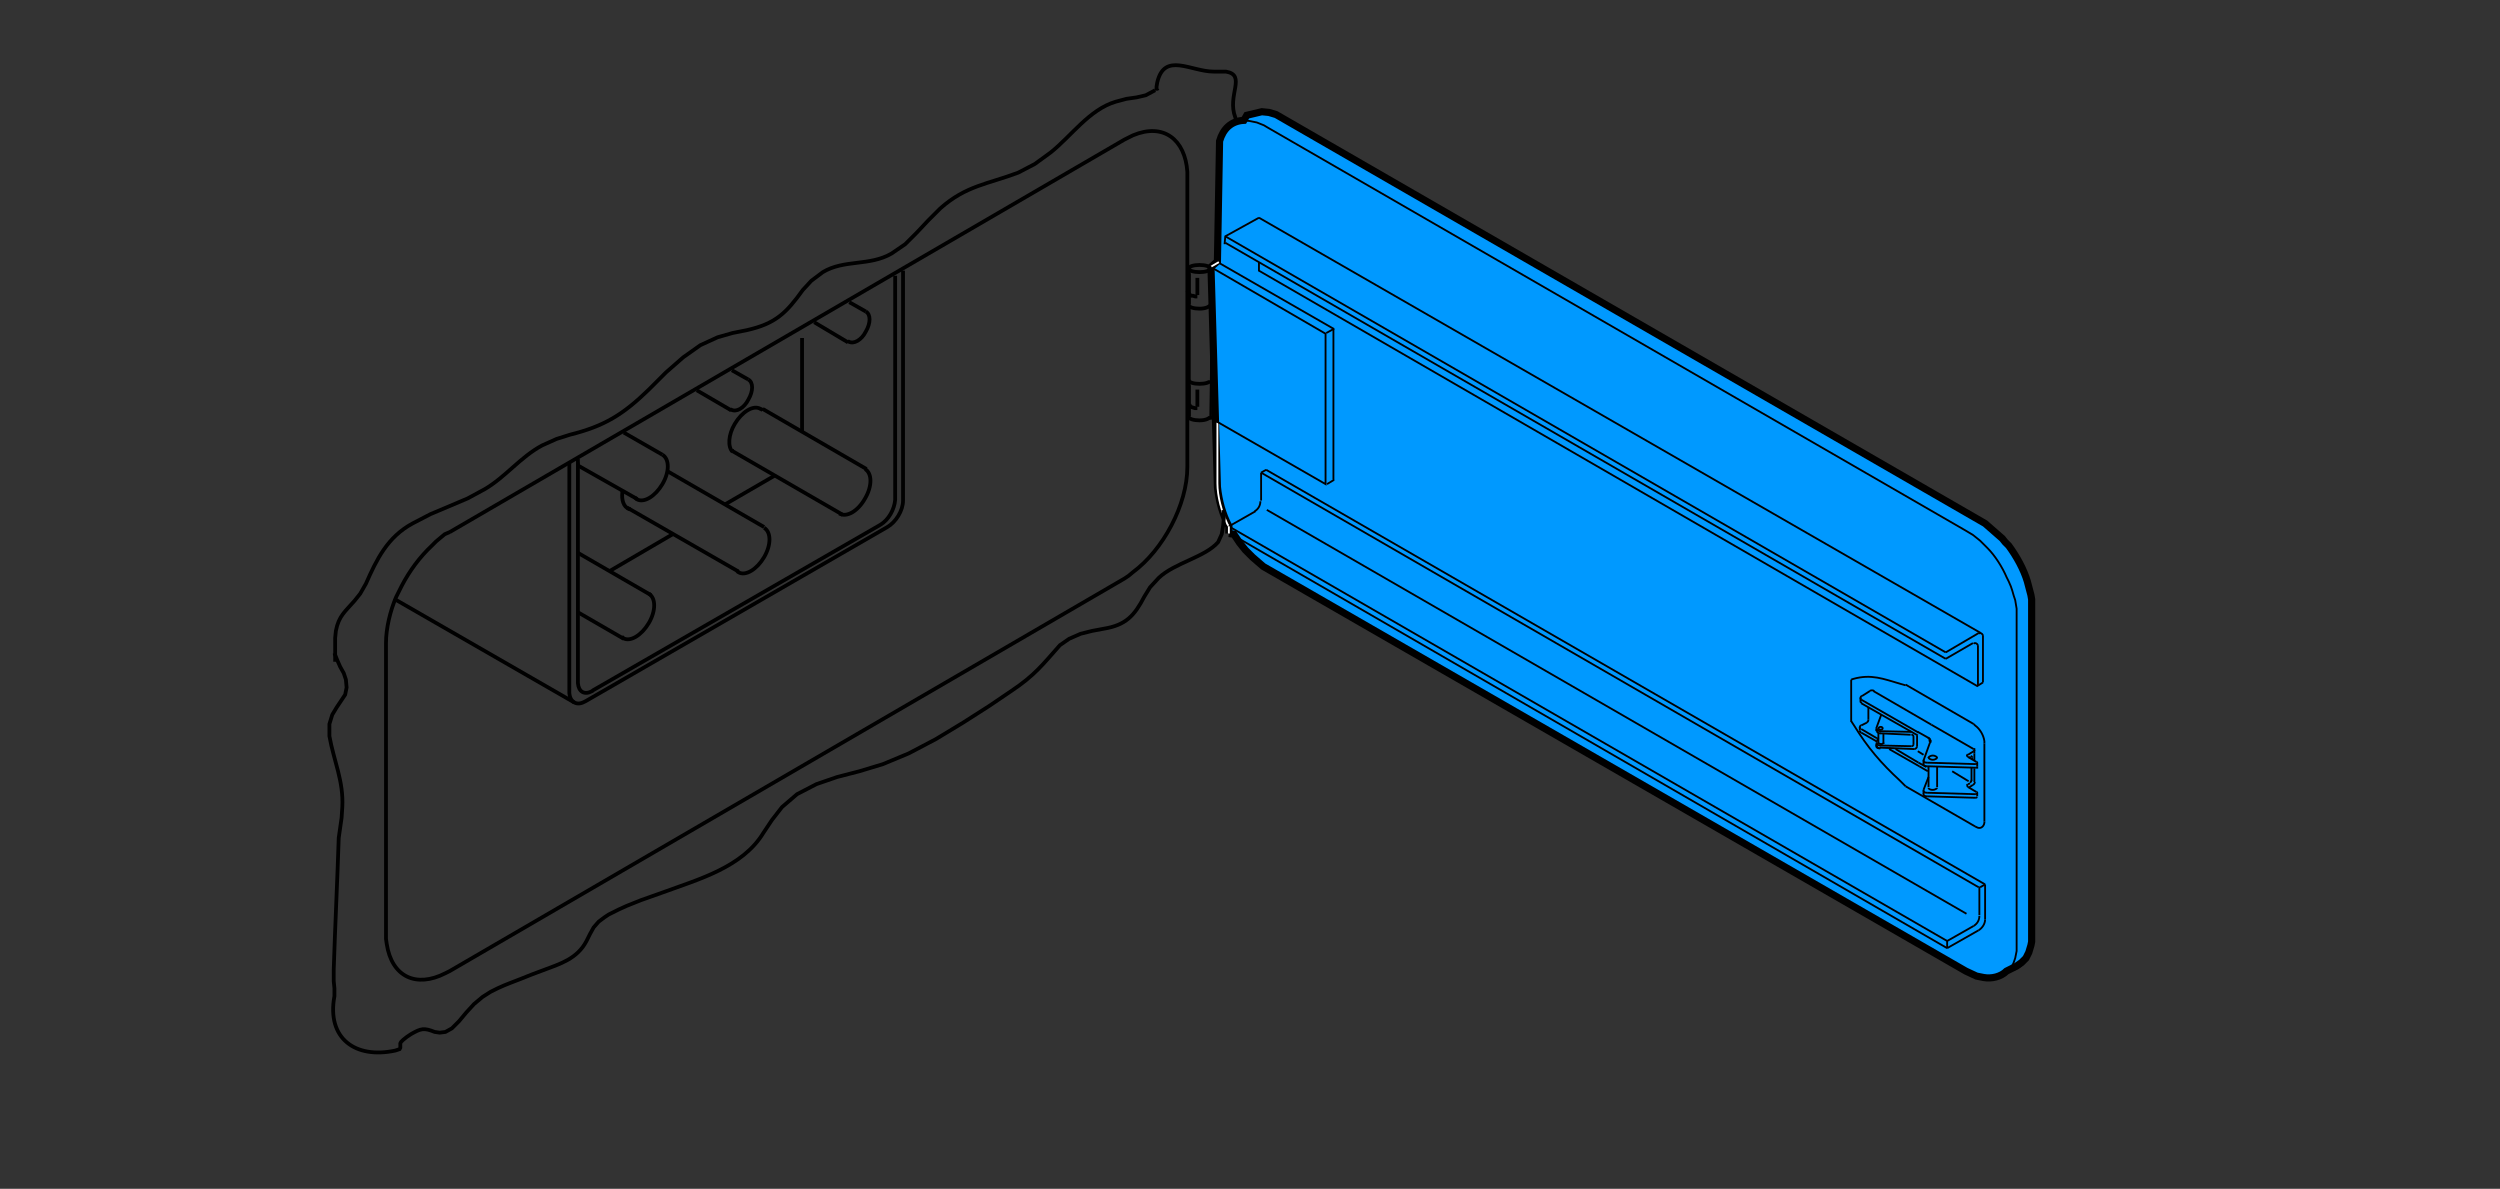 <?xml version="1.0" encoding="utf-8"?>
<!-- Generator: Adobe Illustrator 24.2.3, SVG Export Plug-In . SVG Version: 6.00 Build 0)  -->
<svg version="1.1" id="Ebene_1" xmlns="http://www.w3.org/2000/svg" xmlns:xlink="http://www.w3.org/1999/xlink" x="0px" y="0px"
	 viewBox="0 0 349.1 166" style="enable-background:new 0 0 349.1 166;" xml:space="preserve">
<rect x="0" y="0" width="349.1" height="166" fill="#333333" stroke="none"/>
<style type="text/css">
	.st0{fill:#0099FF;stroke:#000000;stroke-width:0.26;stroke-miterlimit:5;}
	.st1{fill-rule:evenodd;clip-rule:evenodd;fill:#0099FF;stroke:#000000;stroke-miterlimit:10;}
	.st2{fill:none;stroke:#000000;stroke-width:0.26;stroke-miterlimit:5;}
	.st3{fill:none;stroke:#FFFFFF;stroke-width:0.26;stroke-miterlimit:5;}
	.st4{fill:none;stroke:#000000;stroke-width:0.53;stroke-miterlimit:5;}
</style>
<g>
	<line class="st0" x1="169" y1="58.6" x2="169.3" y2="37.6"/>
	<path class="st1" d="M171.6,74.5l0-1c-0.9-1.7-1.4-3.6-1.6-5.5l-0.9-30.7l0.9-0.8l0.3-16.8c0.5-1.7,1.6-2.8,3.4-2.9l0.4-0.7
		l2.1-0.5l1,0.1l1,0.3l99,57.1l2.4,2.1l0.4,0.5l0.5,0.5c1.1,1.5,2.1,3.3,2.6,5l0.5,1.9l0.1,0.6v47.8l-0.1,0.5l-0.3,1l-0.2,0.4
		l-0.2,0.4l-0.3,0.3l-0.3,0.3l-0.7,0.5l-0.4,0.2l-1,0.5c-0.8,0.8-2.1,1.1-3.2,0.9l-1-0.2l-1.5-0.7l-98.1-56.5l-1.5-1.3l-0.5-0.5
		l-0.5-0.5l-0.4-0.5l-0.4-0.5l-0.4-0.6l-0.4-0.6L171.6,74.5L171.6,74.5"/>
</g>
<path class="st2" d="M170,36.5V21.9l0-0.6l0-0.5c0.4-2.8,2.2-4.5,5-3.8l0.5,0.1l0.5,0.2l0.5,0.2l0.5,0.3l97.5,56.3l0.5,0.3l0.5,0.3
	l0.5,0.4l0.5,0.4l0.5,0.5l0.5,0.5c1.1,1.1,2.1,2.7,2.7,4.1l0.3,0.6l0.3,0.7l0.2,0.6l0.2,0.7l0.2,0.6l0.1,0.6l0.1,0.6l0,0.6l0,0.6
	v45.5l0,0.6l0,0.5l-0.1,0.5l-0.1,0.5c-0.3,1-0.6,1.5-1.4,2.2l-0.3,0.2l-0.4,0.2l-0.4,0.1l-0.4,0.1c-1.1,0.1-1.8,0-2.8-0.4l-0.5-0.2
	l-0.5-0.3l-97.5-56.3l-0.5-0.3l-0.5-0.4l-0.5-0.4l-0.5-0.4l-0.5-0.5l-0.5-0.5l-0.5-0.5l-0.4-0.5l-0.4-0.6l-0.4-0.6"/>
<path class="st3" d="M171.6,73.5l-0.2-0.3c-0.8-1.7-1.4-3.9-1.4-5.7v-8.5"/>
<line class="st2" x1="276.6" y1="88.4" x2="175.8" y2="30.4"/>
<line class="st2" x1="271.7" y1="91.1" x2="171.1" y2="33"/>
<line class="st2" x1="271.7" y1="92" x2="171.1" y2="33.9"/>
<line class="st2" x1="271.7" y1="91.1" x2="276.3" y2="88.4"/>
<line class="st2" x1="271.7" y1="92" x2="275.5" y2="89.8"/>
<line class="st2" x1="276.2" y1="90.2" x2="276.2" y2="95.7"/>
<line class="st2" x1="276.9" y1="88.8" x2="276.9" y2="95.3"/>
<path class="st2" d="M276.2,90.2c0-0.2-0.2-0.4-0.4-0.4c-0.1,0-0.1,0-0.2,0.1"/>
<path class="st2" d="M276.9,88.8c0-0.2-0.2-0.4-0.4-0.4c-0.1,0-0.1,0-0.2,0.1"/>
<path class="st2" d="M173.2,16.9l0.2-0.2l0.3-0.3l0.4-0.2c1.4-0.7,2.6-0.5,4,0l0.5,0.2l0.5,0.3L276.7,73l0.5,0.3l0.5,0.3l0.5,0.4
	l0.5,0.4l0.5,0.5l0.5,0.5l0.4,0.5l0.5,0.5l0.4,0.6l0.4,0.6l0.4,0.6l0.3,0.6l0.3,0.6c0.8,1.8,1.4,3.7,1.4,5.7v45.5l0,0.6
	c-0.1,1.6-0.6,3.2-2.1,4l-0.4,0.2l-0.4,0.1l-0.3,0.1"/>
<line class="st2" x1="174.1" y1="16.2" x2="172.1" y2="17.3"/>
<polyline class="st2" points="175.8,30.4 171.1,33 171,34.1 "/>
<polyline class="st2" points="276.9,95.3 276.1,95.8 175.8,37.8 175.8,36.6 "/>
<polyline class="st2" points="170.2,36.7 186.2,45.9 186.2,66.9 186.1,66.9 "/>
<polyline class="st2" points="169.1,37.3 185.1,46.6 185.1,67.6 169.1,58.4 169.1,37.3 "/>
<line class="st3" x1="170.2" y1="36.6" x2="169" y2="37.3"/>
<line class="st2" x1="186.3" y1="45.9" x2="185.2" y2="46.5"/>
<line class="st2" x1="186.3" y1="67" x2="185.3" y2="67.6"/>
<line class="st4" x1="166" y1="58.5" x2="166" y2="37.5"/>
<line class="st4" x1="167.2" y1="38.8" x2="167.2" y2="41.2"/>
<line class="st4" x1="166" y1="38.2" x2="166" y2="42.5"/>
<path class="st4" d="M167.5,38c-0.8,0-1.5-0.2-1.5-0.5c0-0.3,0.7-0.5,1.5-0.5c0.8,0,1.5,0.2,1.5,0.5C169,37.8,168.3,38,167.5,38z"/>
<path class="st4" d="M169,42.5C169,42.5,169,42.6,169,42.5c0,0.3-0.6,0.6-1.5,0.6c-0.8,0-1.5-0.2-1.5-0.5c0,0,0,0,0,0"/>
<line class="st4" x1="167.2" y1="54.4" x2="167.2" y2="56.8"/>
<line class="st4" x1="166" y1="53.8" x2="166" y2="58.1"/>
<path class="st4" d="M169,53.1c0,0.3-0.7,0.5-1.5,0.5c-0.8,0-1.5-0.2-1.5-0.5c0,0,0-0.1,0-0.1"/>
<path class="st4" d="M169,58.1C169,58.1,169,58.1,169,58.1c0,0.3-0.6,0.6-1.5,0.6c-0.8,0-1.5-0.2-1.5-0.5c0,0,0,0,0,0"/>
<path class="st4" d="M167.2,57l-0.3,0c-0.3-0.1-0.7-0.1-0.8-0.5l0-0.1"/>
<polyline class="st4" points="167.2,41.4 167.2,41.4 166.9,41.4 166.6,41.3 166.4,41.3 166.2,41.2 166.1,41.1 166,40.9 166.1,40.9 
	"/>
<line class="st2" x1="276.4" y1="123.8" x2="276.4" y2="127.8"/>
<line class="st2" x1="277.2" y1="123.5" x2="277.2" y2="128.4"/>
<line class="st2" x1="271.9" y1="131.4" x2="275.6" y2="129.3"/>
<line class="st2" x1="271.9" y1="132.4" x2="276.3" y2="129.9"/>
<path class="st2" d="M275.6,129.3c0.5-0.3,0.8-0.8,0.8-1.4"/>
<path class="st2" d="M276.3,129.9c0.5-0.3,0.9-0.9,0.9-1.5"/>
<line class="st2" x1="276.3" y1="123.9" x2="176.1" y2="66"/>
<line class="st2" x1="277.2" y1="123.5" x2="176.8" y2="65.6"/>
<line class="st2" x1="271.9" y1="131.4" x2="171.6" y2="73.5"/>
<line class="st2" x1="271.9" y1="132.4" x2="171.6" y2="74.4"/>
<line class="st2" x1="176.1" y1="66" x2="176.1" y2="69.9"/>
<line class="st2" x1="171.6" y1="73.5" x2="175.3" y2="71.4"/>
<path class="st2" d="M175.2,71.4c0.5-0.3,0.8-0.8,0.8-1.4"/>
<line class="st2" x1="176.1" y1="66" x2="176.8" y2="65.6"/>
<line class="st3" x1="171.6" y1="73.5" x2="171.6" y2="74.5"/>
<line class="st2" x1="277.2" y1="123.5" x2="276.5" y2="123.9"/>
<line class="st2" x1="271.9" y1="131.4" x2="271.9" y2="132.4"/>
<line class="st2" x1="274.6" y1="127.6" x2="176.9" y2="71.2"/>
<line class="st4" x1="79.6" y1="82.9" x2="79.6" y2="82.9"/>
<line class="st4" x1="85.2" y1="79.7" x2="94.1" y2="74.5"/>
<line class="st4" x1="101.3" y1="70.4" x2="108.2" y2="66.4"/>
<line class="st4" x1="112" y1="60.3" x2="112" y2="47.2"/>
<path class="st4" d="M79.5,64.7v32.1c0.1,1.2,1,1.8,2.1,1.2l0.2-0.1l42.1-24.3c1.2-0.7,2.2-2.3,2.2-3.7V37.8"/>
<path class="st4" d="M88.7,69.5c0.1,0.1,0.1,0.1,0.2,0.2c1,0.6,2.6-0.4,3.6-2.1c1-1.7,1-3.5,0-4.1"/>
<line class="st4" x1="80.7" y1="65" x2="89" y2="69.7"/>
<path class="st4" d="M86.8,88.9c0.1,0.1,0.2,0.1,0.2,0.2c1,0.6,2.6-0.4,3.6-2.1c1-1.7,1-3.5,0-4.1"/>
<line class="st4" x1="80.7" y1="85.5" x2="87.1" y2="89.2"/>
<line class="st4" x1="80.7" y1="77.2" x2="90.9" y2="83.1"/>
<path class="st4" d="M80.7,64.1v31.3c0.1,1.2,0.9,1.7,2,1.1l0.1-0.1l40.1-23.1c1.2-0.7,2-2.2,2.1-3.5V38.5"/>
<path class="st4" d="M102.9,79.7c0.1,0.1,0.2,0.1,0.2,0.2c1,0.6,2.6-0.4,3.6-2.1c1-1.7,1-3.5,0-4.1"/>
<path class="st4" d="M86.9,68.6l0,0.2c-0.1,0.9,0.1,2,1,2.3l0.2,0"/>
<line class="st4" x1="87.6" y1="70.9" x2="103.1" y2="79.8"/>
<line class="st4" x1="93.2" y1="65.8" x2="106.7" y2="73.6"/>
<path class="st4" d="M117.2,71.7C117.2,71.7,117.2,71.7,117.2,71.7c1,0.6,2.6-0.3,3.6-2.1c1-1.7,1-3.5,0-4.1"/>
<line class="st4" x1="102.3" y1="63" x2="117.7" y2="71.9"/>
<line class="st4" x1="106.5" y1="57.1" x2="121" y2="65.5"/>
<path class="st4" d="M106.5,57.3c-0.1-0.1-0.2-0.2-0.3-0.2c-1-0.6-2.6,0.4-3.6,2.1c-0.9,1.5-1,3.2-0.3,3.9"/>
<line class="st4" x1="102.2" y1="62.8" x2="102.3" y2="63"/>
<line class="st4" x1="55" y1="83.6" x2="80.2" y2="98.1"/>
<line class="st4" x1="80.9" y1="64.6" x2="80.6" y2="64.7"/>
<line class="st4" x1="87.1" y1="60.4" x2="92.5" y2="63.5"/>
<path class="st4" d="M101.9,57.1c0.1,0.1,0.1,0.1,0.2,0.1c0.7,0.4,1.8-0.2,2.4-1.4c0.7-1.2,0.7-2.4,0-2.8"/>
<line class="st4" x1="97.3" y1="54.5" x2="102.1" y2="57.3"/>
<line class="st4" x1="102.2" y1="51.7" x2="104.5" y2="53"/>
<path class="st4" d="M118.3,47.6c0.1,0.1,0.1,0.1,0.2,0.1c0.7,0.4,1.8-0.2,2.4-1.4c0.7-1.2,0.7-2.4,0-2.8"/>
<line class="st4" x1="113.7" y1="45" x2="118.4" y2="47.8"/>
<line class="st4" x1="118.6" y1="42.2" x2="120.9" y2="43.5"/>
<path class="st4" d="M62.8,74.3L157,19.5l0.6-0.3l0.6-0.3c4.3-1.8,7.3,0.6,7.6,5.1l0,0.7v40.5c0,5.3-3.4,11.6-7.6,14.7l-0.6,0.5
	l-0.6,0.4l-94.2,54.8l-0.6,0.3c-4.1,2.1-7.5,0.5-8.2-4.1l-0.1-0.7l0-0.7V89.8c0-2.1,0.6-4.5,1.4-6.4l0.4-0.8l0.4-0.8
	c1.1-2.1,2.5-4,4.2-5.6l0.6-0.6l0.6-0.5l0.6-0.5L62.8,74.3"/>
<line class="st2" x1="275.8" y1="111.4" x2="269.1" y2="111.2"/>
<line class="st2" x1="274.9" y1="110" x2="275.5" y2="109.6"/>
<path class="st2" d="M269.1,111.2c-0.3,0-0.5-0.1-0.5-0.3c0,0,0,0,0-0.1"/>
<path class="st2" d="M275.8,111.4L275.8,111.4c0.1,0,0.2,0,0.3-0.1v0"/>
<line class="st2" x1="268" y1="107" x2="263.8" y2="104.6"/>
<line class="st2" x1="262" y1="103.5" x2="259.9" y2="102.3"/>
<line class="st2" x1="275.8" y1="110.9" x2="269.1" y2="110.7"/>
<line class="st2" x1="268.6" y1="110.3" x2="269.3" y2="108.5"/>
<line class="st2" x1="274.9" y1="109.1" x2="272.6" y2="107.7"/>
<line class="st2" x1="268.6" y1="105.4" x2="267.8" y2="104.9"/>
<line class="st2" x1="276" y1="110.6" x2="274.8" y2="109.9"/>
<line class="st2" x1="274.8" y1="109.5" x2="275.1" y2="109.4"/>
<path class="st2" d="M269.1,110.7c-0.3,0-0.5-0.1-0.5-0.3c0,0,0,0,0-0.1"/>
<path class="st2" d="M275.8,110.9C275.8,110.9,275.8,110.9,275.8,110.9c0.2,0,0.3-0.1,0.3-0.2c0,0,0-0.1-0.1-0.1"/>
<path class="st2" d="M274.8,109.9L274.8,109.9c-0.1-0.1-0.1-0.2-0.1-0.3l0.1,0"/>
<line class="st2" x1="267.9" y1="106.5" x2="264.7" y2="104.6"/>
<line class="st2" x1="262.1" y1="103.1" x2="259.9" y2="101.8"/>
<line class="st2" x1="269.3" y1="107.2" x2="269.2" y2="107.2"/>
<line class="st2" x1="276.1" y1="110.7" x2="276.1" y2="111.2"/>
<line class="st2" x1="268.6" y1="110.4" x2="268.6" y2="110.9"/>
<line class="st2" x1="275.8" y1="107.2" x2="269.1" y2="107"/>
<line class="st2" x1="274.9" y1="105.8" x2="275.2" y2="105.7"/>
<path class="st2" d="M269.1,107c-0.3,0-0.5-0.1-0.5-0.3c0,0,0,0,0-0.1"/>
<polyline class="st2" points="275.8,107.2 275.9,107.2 276,107.2 276,107.2 276.1,107.2 276.1,107.1 276.1,107.1 276.1,107.1 
	276.1,107 "/>
<line class="st2" x1="267.8" y1="102.7" x2="259.9" y2="98.2"/>
<line class="st2" x1="275.8" y1="106.7" x2="269.1" y2="106.5"/>
<line class="st2" x1="268.6" y1="106.2" x2="269.5" y2="103.7"/>
<line class="st2" x1="269.7" y1="101.2" x2="261.6" y2="96.5"/>
<line class="st2" x1="276" y1="106.4" x2="274.8" y2="105.7"/>
<line class="st2" x1="274.8" y1="105.4" x2="275.6" y2="104.9"/>
<path class="st2" d="M269.1,106.5c-0.3,0-0.5-0.1-0.5-0.3c0,0,0,0,0-0.1"/>
<path class="st2" d="M275.8,106.7C275.8,106.7,275.8,106.7,275.8,106.7c0.2,0,0.3-0.1,0.3-0.2c0,0,0-0.1-0.1-0.1"/>
<path class="st2" d="M274.8,105.7L274.8,105.7c-0.1-0.1-0.2-0.2-0.1-0.3l0.1,0"/>
<line class="st2" x1="267.9" y1="102.3" x2="259.9" y2="97.7"/>
<polyline class="st2" points="269.5,103.7 269.6,103.6 269.6,103.4 269.5,103.3 269.5,103.2 269.4,103.1 269.2,103 "/>
<polyline class="st2" points="275.6,104.6 275.6,104.6 275.7,104.6 275.7,104.7 275.7,104.7 275.7,104.8 275.7,104.8 275.7,104.8 
	275.6,104.9 275.6,104.9 "/>
<line class="st2" x1="276.1" y1="106.5" x2="276.1" y2="107"/>
<line class="st2" x1="268.6" y1="106.2" x2="268.6" y2="106.7"/>
<line class="st2" x1="275.7" y1="104.7" x2="275.7" y2="105.2"/>
<line class="st2" x1="275.3" y1="109" x2="275.3" y2="107.1"/>
<line class="st2" x1="275.4" y1="106" x2="275.4" y2="105.8"/>
<line class="st2" x1="275.7" y1="109.2" x2="275.7" y2="107.3"/>
<line class="st2" x1="275.7" y1="106.2" x2="275.7" y2="105.2"/>
<path class="st2" d="M275.1,109.3c0.1-0.1,0.2-0.2,0.2-0.4"/>
<path class="st2" d="M275.5,109.6c0.2-0.1,0.2-0.2,0.3-0.4"/>
<path class="st2" d="M275.4,105.8C275.4,105.8,275.4,105.8,275.4,105.8c0-0.1-0.1-0.2-0.1-0.2c0,0,0,0-0.1,0"/>
<line class="st2" x1="267.3" y1="104.6" x2="262.5" y2="104.4"/>
<path class="st2" d="M262.5,104.5c-0.3,0-0.5-0.1-0.5-0.3c0,0,0,0,0-0.1"/>
<path class="st2" d="M262.6,104.5c-0.3,0-0.5-0.1-0.5-0.3c0,0,0,0,0-0.1"/>
<line class="st2" x1="266.9" y1="104.2" x2="262.5" y2="104.1"/>
<line class="st2" x1="262" y1="103.7" x2="262.3" y2="103"/>
<path class="st2" d="M262.6,104.1c-0.3,0-0.5-0.1-0.5-0.3c0,0,0,0,0-0.1"/>
<line class="st2" x1="266.8" y1="102.6" x2="262.5" y2="102.4"/>
<path class="st2" d="M262.6,102.4c-0.3,0-0.5-0.1-0.5-0.3c0,0,0,0,0-0.1"/>
<line class="st2" x1="266.9" y1="102.2" x2="262.5" y2="102.1"/>
<line class="st2" x1="262" y1="101.7" x2="262.7" y2="99.8"/>
<path class="st2" d="M262.6,102.1c-0.3,0-0.5-0.1-0.5-0.3c0,0,0,0,0-0.1"/>
<line class="st2" x1="262" y1="104.2" x2="262" y2="103.8"/>
<line class="st2" x1="262" y1="102.1" x2="262" y2="101.7"/>
<path class="st2" d="M267.2,103.9v-1c0-0.2-0.1-0.3-0.3-0.3"/>
<path class="st2" d="M266.9,104.2c0.2,0,0.3-0.1,0.3-0.3"/>
<path class="st2" d="M267.3,104.6c0.2,0,0.4-0.2,0.4-0.4"/>
<path class="st2" d="M259.9,101.3c-0.1,0-0.2,0.1-0.2,0.3c0,0.1,0.1,0.2,0.1,0.2"/>
<line class="st2" x1="259.9" y1="101.3" x2="260.7" y2="100.9"/>
<line class="st2" x1="260.9" y1="100.5" x2="260.9" y2="98.7"/>
<path class="st2" d="M260.7,100.9c0.1-0.1,0.2-0.2,0.2-0.4"/>
<path class="st2" d="M269.9,106.1c0.3,0,0.6-0.2,0.6-0.3s-0.3-0.3-0.6-0.3c-0.3,0-0.6,0.2-0.6,0.3S269.6,106.1,269.9,106.1z"/>
<path class="st2" d="M269.3,110c0,0.2,0.3,0.3,0.6,0.3c0.3,0,0.6-0.2,0.6-0.3"/>
<line class="st2" x1="270.5" y1="105.8" x2="270.5" y2="105.8"/>
<line class="st2" x1="270.5" y1="107.1" x2="270.5" y2="109.9"/>
<line class="st2" x1="269.3" y1="105.7" x2="269.3" y2="105.8"/>
<line class="st2" x1="269.3" y1="107" x2="269.3" y2="109.9"/>
<path class="st2" d="M259.9,102.3L259.9,102.3c-0.2-0.1-0.1-0.1-0.2-0.2V102"/>
<line class="st2" x1="259.7" y1="101.5" x2="259.7" y2="102"/>
<path class="st2" d="M260,97.2c-0.1,0-0.2,0.1-0.2,0.3c0,0.1,0.1,0.2,0.1,0.2"/>
<line class="st2" x1="260" y1="97.2" x2="261.1" y2="96.5"/>
<polyline class="st2" points="259.9,98.2 259.9,98.1 259.9,98.1 259.9,98.1 259.8,98 259.8,98 259.8,97.9 "/>
<line class="st2" x1="259.8" y1="97.4" x2="259.8" y2="97.9"/>
<path class="st2" d="M261.7,96.5c-0.1-0.1-0.2-0.1-0.3-0.1c-0.1,0-0.2,0-0.3,0.1"/>
<path class="st2" d="M262.6,101.9c-0.2,0-0.3-0.1-0.3-0.2c0-0.1,0.2-0.2,0.3-0.2c0.2,0,0.3,0.1,0.3,0.2
	C262.9,101.8,262.8,101.9,262.6,101.9z"/>
<line class="st2" x1="263" y1="101.7" x2="263" y2="101.7"/>
<line class="st2" x1="263" y1="102.5" x2="263" y2="103.8"/>
<line class="st2" x1="262.3" y1="101.7" x2="262.3" y2="101.7"/>
<line class="st2" x1="262.3" y1="102.4" x2="262.3" y2="103.8"/>
<path class="st2" d="M262.3,103.7c0,0.1,0.2,0.2,0.4,0.2c0.2,0,0.3-0.1,0.4-0.2"/>
<line class="st2" x1="267.7" y1="104.2" x2="267.7" y2="102.7"/>
<line class="st2" x1="267.9" y1="106.5" x2="269" y2="107.1"/>
<line class="st2" x1="268" y1="107" x2="269.2" y2="107.7"/>
<line class="st2" x1="267.8" y1="102.2" x2="269.4" y2="103.1"/>
<line class="st2" x1="269.4" y1="103.2" x2="269.5" y2="103.7"/>
<line class="st2" x1="269.7" y1="101.2" x2="275.6" y2="104.6"/>
<line class="st2" x1="277.1" y1="114.7" x2="277.1" y2="103.8"/>
<line class="st2" x1="275.8" y1="115.4" x2="266.1" y2="109.8"/>
<line class="st2" x1="275.6" y1="101.1" x2="266.1" y2="95.6"/>
<path class="st2" d="M277.1,114.7l0,0.2c-0.1,0.6-0.6,0.9-1.1,0.6l-0.2-0.1"/>
<path class="st2" d="M277.1,103.8l0-0.3c-0.1-0.8-0.6-1.7-1.3-2.2l-0.2-0.2"/>
<line class="st2" x1="258.5" y1="94.9" x2="258.5" y2="100.8"/>
<path class="st2" d="M266.1,109.8l-0.8-0.8c-2.6-2.4-4.5-4.6-6.4-7.7l-0.4-0.6"/>
<path class="st2" d="M266.1,95.7l-0.7-0.2c-2.4-0.7-4.1-1.4-6.6-0.7l-0.3,0.1"/>
<path class="st4" d="M46.7,91.2l0.4,1l0.4,0.9L48,94l0.3,0.9l0.1,1.1l-0.2,1l-0.6,0.9l-0.6,0.9l-0.6,1l-0.4,1.3l0,1.7
	c0.6,3.4,2,6.3,1.8,9.9l-0.1,1.5l-0.2,1.4l-0.2,1.4c-0.2,6.2-0.5,12.2-0.7,18.4l0,0.8l0,0.8l0.1,1l0,1.1c-1.1,5.9,2.9,8.8,8.5,7.6
	l0.6-0.2l0.1-0.2l0-0.2l0-0.2l0-0.2l0.1-0.2l0.3-0.3l0.5-0.4l0.6-0.4c1.4-0.8,1.8-0.9,3.3-0.3l0.7,0.1l0.8-0.1l0.9-0.5l1-1l1-1.2
	l1.1-1.2l1.2-1l1.1-0.7l1-0.5l0.9-0.4l1-0.4l1.3-0.5l1.5-0.6l1.6-0.6c2.4-0.9,4.8-1.6,6.1-4.1l0.5-1l0.5-0.9l0.7-0.8l0.8-0.6
	l0.6-0.4l0.6-0.3l0.8-0.4l1.1-0.5l2-0.8l3.1-1.1c4.9-1.8,11.1-3.5,14-8.3l1.2-1.8l1.4-1.8l2.1-1.8l2.7-1.4l2.9-1l3.1-0.8l3.3-1
	l3.6-1.5l3.8-2l3.8-2.3l3.6-2.3l3.1-2.1c3.3-2.2,4.4-3.7,6.8-6.4l1.3-0.9l1.6-0.7l1.6-0.4l1.6-0.3c3.1-0.5,4.3-1.8,5.7-4.5l0.8-1.3
	l1.2-1.3c2.2-2.1,6.5-2.9,8.3-5l0.5-1.1l0.2-1.2l0.1-1.1l0-0.8l-0.1-0.3"/>
<path class="st4" d="M46.8,92.4l0-1.2l0-1.1l0-1l0.1-1c0.4-2.1,1.3-2.7,2.6-4.2l0.8-1l0.8-1.4c1.5-3.4,3-6.5,6.5-8.4l2.5-1.3
	l2.6-1.1l2.6-1.1l2.4-1.3c2.9-1.7,5-4.5,8-6.1l2-0.9l1.9-0.6c4.8-1.2,7.4-2.8,11-6.3L93,52l2.4-2.1l2.4-1.7l2.4-1.1l2.1-0.6l2-0.4
	c4-0.9,5.5-2.4,7.8-5.6l1.2-1.3l1.6-1.2c3-1.8,6.5-0.8,9.6-2.6l1.9-1.3l1.6-1.6l1.6-1.7l1.7-1.7c3.6-3.2,6.7-3.4,10.9-5l2.3-1.2
	l2.2-1.6c2.9-2.3,5.4-6,9.1-7.1l1.5-0.4l1.4-0.2l1.3-0.3l1.3-0.7"/>
<path class="st4" d="M161.7,12.3L161.7,12.3l-0.1,0.1l0,0l-0.1,0h0l0-0.3l0.1-0.6c1-4.3,4.7-1.5,7.9-1.5l0.9,0l0.8,0
	c2.9,0.5,0.1,3.3,1.3,6.4l0.1,0.4l0.1,0.1"/>
</svg>
